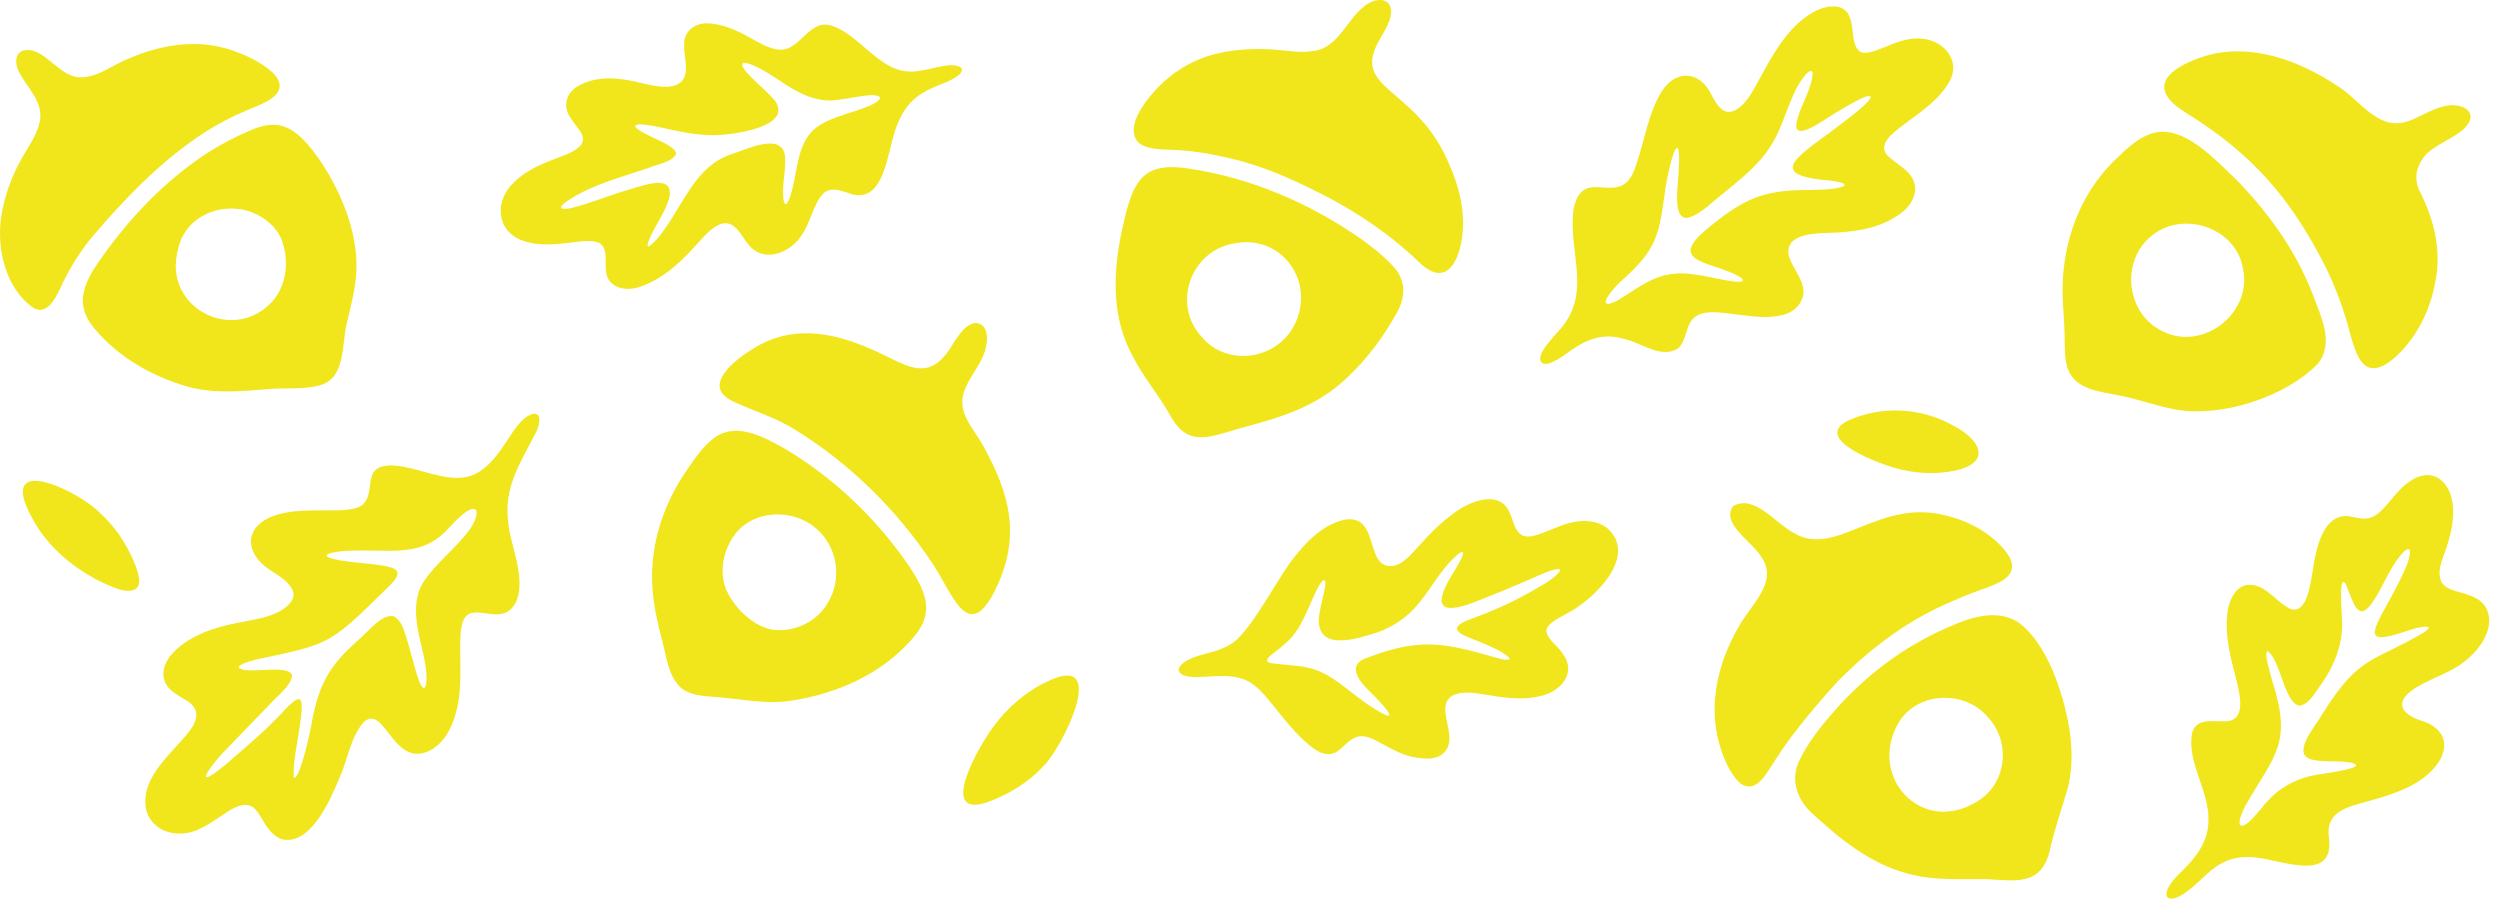 <svg width="153" height="55" viewBox="0 0 153 55" fill="none" xmlns="http://www.w3.org/2000/svg">
<path d="M60.764 44.516C60.028 45.477 57.299 50.118 60.389 49.11C61.688 48.642 62.931 47.903 63.867 46.878C64.965 45.838 67.963 39.876 64.144 41.683C62.798 42.305 61.645 43.305 60.783 44.491L60.764 44.517V44.516Z" fill="#F1E61C"/>
<path d="M55.692 34.728C53.71 31.79 51.018 29.22 47.947 27.41C46.575 26.644 44.9 25.784 43.578 26.901C42.984 27.379 42.507 28.079 42.063 28.724C40.877 30.427 40.064 32.497 39.934 34.56C39.809 36.093 40.1 37.602 40.494 39.081C40.784 40.115 40.867 41.315 41.634 42.057C42.206 42.567 43.02 42.591 43.753 42.653C45.324 42.764 46.988 43.148 48.54 42.863C51.239 42.437 53.89 41.26 55.727 39.21C56.2 38.695 56.632 38.078 56.675 37.364V37.334C56.729 36.383 56.19 35.506 55.692 34.728ZM50.513 37.132L50.492 37.159C49.81 38.114 48.592 38.655 47.428 38.555C46.238 38.441 44.976 37.303 44.441 36.077C43.979 34.953 44.292 33.597 45.013 32.655C45.712 31.757 46.912 31.373 48.03 31.512C50.765 31.838 52.061 34.899 50.513 37.132Z" fill="#F1E61C"/>
<path d="M61.025 35.866C59.238 39.691 58.284 36.212 57.002 34.387C54.837 31.154 51.996 28.361 48.695 26.324C47.524 25.566 46.136 25.165 44.864 24.567C42.841 23.609 45.049 21.966 46.139 21.307C48.388 19.917 50.809 20.28 53.185 21.312C55.429 22.229 56.815 23.749 58.419 20.883L58.44 20.854C58.761 20.397 59.098 19.878 59.649 19.771C60.496 19.742 60.513 20.788 60.265 21.527C59.895 22.704 58.649 23.698 58.934 25.015C59.088 25.779 59.75 26.512 60.216 27.358C61.789 30.246 62.461 32.734 61.025 35.866Z" fill="#F1E61C"/>
<path d="M148.474 9.451C147.861 10.141 147.716 10.938 148.072 11.675C148.948 13.382 149.444 15.334 149.041 17.26C148.756 18.862 148.027 20.38 146.935 21.526C146.121 22.37 145.037 23.105 144.365 21.904C143.966 21.169 143.802 20.207 143.537 19.399C143.232 18.386 142.844 17.406 142.373 16.428C140.176 12.085 137.861 9.432 133.712 6.857L133.682 6.836C131.099 5.207 133.095 4.007 134.975 3.423C137.702 2.608 140.648 3.673 142.957 5.202C144.325 5.984 145.438 7.953 147.199 7.467C147.925 7.282 148.709 6.706 149.513 6.52C150.6 6.195 151.855 6.848 150.794 7.881C150.137 8.493 149.122 8.801 148.474 9.451Z" fill="#F1E61C"/>
<path d="M141.519 17.959C140.474 15.294 138.853 13.058 136.905 11.038C135.613 9.828 133.596 7.517 131.638 8.183C130.843 8.454 130.185 9.063 129.592 9.646C127.138 11.916 126.065 15.232 126.248 18.503V18.538C126.283 19.131 126.333 19.728 126.349 20.324C126.383 21.258 126.3 22.228 126.705 22.896C127.292 23.871 128.554 23.963 129.564 24.177C130.75 24.388 131.859 24.819 133.048 25.044C135.877 25.597 139.865 24.314 141.851 22.259C142.895 20.98 142.008 19.295 141.519 17.959ZM132.283 20.241C130.076 19.129 129.775 15.901 131.725 14.395L131.752 14.374C133.653 12.878 136.826 13.952 137.259 16.387C137.902 19.143 134.794 21.578 132.283 20.241Z" fill="#F1E61C"/>
<path d="M16.633 6.014C16.209 6.321 15.622 6.533 15.121 6.744C14.144 7.149 13.299 7.602 12.453 8.148C9.83 9.871 7.666 12.126 5.639 14.495C4.832 15.472 4.175 16.567 3.652 17.715C3.36 18.339 2.845 19.276 2.076 18.86L2.053 18.848C0.308 17.646 -0.267 15.093 0.111 13.047C0.296 11.984 0.671 10.936 1.175 9.98C1.585 9.186 2.167 8.458 2.401 7.592C2.774 6.241 1.588 5.344 1.113 4.304C0.916 3.815 0.927 3.28 1.405 3.095C2.769 2.776 3.595 4.87 5.108 4.726C6.13 4.645 7.004 3.905 7.961 3.549C8.817 3.182 9.733 2.917 10.638 2.782C11.844 2.608 13.049 2.682 14.233 3.087C15.256 3.429 18.287 4.807 16.633 6.014Z" fill="#F1E61C"/>
<path d="M19.533 9.738C18.738 8.642 17.812 7.483 16.459 7.651L16.431 7.654C16.004 7.703 15.581 7.863 15.181 8.036C14.058 8.531 12.9 9.169 11.886 9.914C9.562 11.6 7.606 13.743 5.981 16.109C5.031 17.485 4.644 18.729 5.727 20.048C7.189 21.807 9.164 22.976 11.4 23.638C13.11 24.138 14.886 23.932 16.626 23.797C17.571 23.738 18.615 23.823 19.453 23.612C21.176 23.24 20.889 21.16 21.224 19.787C21.508 18.562 21.85 17.355 21.816 16.09C21.762 13.854 20.786 11.597 19.533 9.738ZM16.809 18.279C14.476 21.16 9.902 18.903 10.896 15.261C11.254 13.473 13.063 12.517 14.774 12.816L14.806 12.821C15.831 13.003 16.892 13.743 17.243 14.701C17.68 15.849 17.57 17.274 16.809 18.279Z" fill="#F1E61C"/>
<path d="M49.616 1.759C49.599 1.762 49.528 1.766 49.559 1.781C49.566 1.781 49.578 1.787 49.585 1.788C49.587 1.787 49.611 1.766 49.623 1.757H49.616V1.759ZM43.796 9.883C43.725 9.883 43.632 9.914 43.613 9.925H43.615C43.635 9.914 43.813 9.892 43.836 9.885H43.838C43.838 9.885 43.825 9.883 43.796 9.885V9.883ZM43.796 9.883C43.725 9.883 43.632 9.914 43.613 9.925H43.615C43.635 9.914 43.813 9.892 43.836 9.885H43.838C43.838 9.885 43.825 9.883 43.796 9.885V9.883ZM43.796 9.883C43.725 9.883 43.632 9.914 43.613 9.925H43.615C43.635 9.914 43.813 9.892 43.836 9.885H43.838C43.838 9.885 43.825 9.883 43.796 9.885V9.883Z" fill="#F1E61C"/>
<path d="M58.768 4.094C58.072 3.789 57.002 4.268 56.228 4.341C53.947 4.751 52.784 2.152 50.845 1.557C49.476 1.149 48.944 3.227 47.606 3.028C47.024 2.966 46.469 2.618 45.951 2.337C45.191 1.899 44.185 1.43 43.285 1.432C42.533 1.398 41.843 1.92 41.869 2.715C41.847 3.244 42.033 3.91 41.964 4.422C41.759 5.729 40.084 5.269 39.184 5.065C37.95 4.758 36.569 4.602 35.427 5.24C34.625 5.665 34.396 6.551 34.968 7.289C35.241 7.767 35.934 8.296 35.574 8.846C35.175 9.351 34.364 9.548 33.768 9.802C32.887 10.134 32.089 10.532 31.475 11.139C30.262 12.233 30.328 14.151 32.006 14.734L32.037 14.744C32.946 15.061 33.938 14.962 34.897 14.85C35.524 14.767 36.157 14.685 36.549 14.825C37.532 15.173 36.645 16.69 37.449 17.342C37.841 17.7 38.432 17.734 38.944 17.618C40.426 17.198 41.569 16.145 42.605 14.997C43.05 14.518 43.539 13.888 44.168 13.689C45.134 13.458 45.434 14.73 46.053 15.222C46.986 16.046 48.5 15.36 49.084 14.353C49.611 13.61 49.76 12.496 50.385 11.851C50.803 11.452 51.344 11.626 51.84 11.782C53.696 12.567 54.152 10.407 54.493 9.05C54.731 8.057 54.992 7.118 55.657 6.362C56.16 5.774 56.865 5.444 57.574 5.164C57.983 5.01 59.233 4.502 58.768 4.094ZM38.498 7.64C38.481 7.64 38.46 7.632 38.439 7.62C38.456 7.625 38.475 7.63 38.498 7.64ZM53.197 6.482L53.169 6.494C51.954 7.014 50.309 7.222 49.537 8.221C48.721 9.261 48.771 10.815 48.365 12.002C48.102 12.79 47.923 12.583 47.926 11.768C47.905 11.099 48.109 10.252 48.045 9.581C47.876 8.048 45.704 9.14 44.702 9.458C44.385 9.567 44.099 9.712 43.838 9.883H43.836C42.557 10.722 41.852 12.22 41 13.541C40.651 14.058 40.231 14.72 39.74 15.057C39.583 15.142 39.599 14.955 39.778 14.556C40.084 13.829 40.781 12.868 40.972 12.057C41.209 10.706 39.623 11.27 38.643 11.557C37.43 11.898 36.245 12.406 35.028 12.716C34.644 12.814 33.991 12.878 34.581 12.396C34.646 12.349 34.712 12.304 34.778 12.263C34.79 12.252 34.802 12.245 34.814 12.239C36.3 11.268 38.099 10.827 39.792 10.241C40.288 10.037 41.075 9.925 41.358 9.47C41.517 9.198 40.76 8.776 40.226 8.543C39.977 8.413 38.482 7.777 38.982 7.628C39.587 7.554 40.715 7.877 41.443 8.017C42.08 8.147 42.708 8.24 43.349 8.265C44.283 8.346 48.239 7.912 47.56 6.402C47.47 5.899 44.899 4.068 45.519 3.845C46.058 3.85 47.055 4.507 47.624 4.87C48.716 5.62 49.924 6.335 51.296 6.108C52.029 6.02 53.117 5.773 53.556 5.835C54.251 5.92 53.553 6.343 53.197 6.48V6.482Z" fill="#F1E61C"/>
<path d="M95.926 37.531C97.578 36.673 100.336 33.974 98.319 32.286C97.841 31.939 97.213 31.842 96.633 31.902C95.834 31.977 95.084 32.362 94.352 32.639C94.008 32.764 93.578 32.904 93.239 32.795C92.617 32.549 92.625 31.683 92.288 31.174C91.594 29.998 89.879 30.732 89.036 31.363L88.981 31.401C88.129 32.018 87.401 32.767 86.703 33.561C86.29 34.005 85.9 34.474 85.309 34.626C83.436 34.916 84.526 31.408 82.261 31.811C80.866 32.131 79.815 33.288 78.986 34.393C77.996 35.776 76.962 37.804 75.881 38.953C75.296 39.612 74.46 39.838 73.631 40.047C73.107 40.184 72.112 40.535 72.132 41.043C72.328 41.552 73.377 41.426 73.95 41.405C74.59 41.367 75.258 41.325 75.881 41.498C76.855 41.747 77.458 42.619 78.108 43.407C82.629 49.176 81.559 43.84 84.227 45.334C84.915 45.683 85.616 46.133 86.387 46.311C87.344 46.515 88.171 46.518 88.585 45.775C88.922 45.016 88.416 44.096 88.454 43.328C88.499 42.24 89.848 42.327 90.636 42.472C91.81 42.653 93.04 42.895 94.212 42.612C95.458 42.378 96.541 41.228 95.641 40.013C95.357 39.52 94.543 39.044 94.654 38.495C94.837 38.045 95.503 37.785 95.926 37.531ZM93.572 36.279C92.453 36.909 91.271 37.424 90.07 37.865C88.594 38.396 89.159 38.723 90.085 39.098C90.662 39.314 91.492 39.65 91.963 39.95C92.8 40.469 92.228 40.435 91.633 40.272C90.078 39.83 88.418 39.318 86.812 39.466C85.724 39.539 84.654 39.885 83.647 40.262C82.497 40.661 83.024 41.509 83.736 42.233C84.74 43.186 86.062 44.677 83.721 43.122C82.779 42.491 81.874 41.599 80.901 41.156C79.954 40.67 78.76 40.741 77.766 40.58C77.441 40.49 77.508 40.336 77.766 40.113C78.073 39.855 78.466 39.581 78.785 39.266C79.774 38.401 80.168 36.769 80.766 35.769C81.18 35.152 81.151 35.762 81.044 36.186C80.933 36.706 80.709 37.478 80.71 38.005C80.738 39.88 83.168 39.06 84.288 38.707C85.141 38.399 85.912 37.92 86.534 37.258C87.514 36.226 88.169 34.749 89.314 33.853C89.952 33.471 89.055 34.846 88.898 35.126C87.505 37.372 88.376 37.642 90.642 36.689C91.487 36.361 92.326 36.016 93.161 35.657C93.766 35.418 95.388 34.584 95.485 34.904V34.913C95.174 35.406 94.405 35.795 93.574 36.279H93.572Z" fill="#F1E61C"/>
<path d="M85.186 16.218C84.645 15.633 83.998 15.132 83.358 14.668C80.213 12.455 76.605 10.898 72.791 10.322C70.121 9.899 69.389 10.871 68.799 13.506C68.132 16.245 67.908 19.235 69.32 21.795L69.335 21.824C69.98 23.105 70.863 24.093 71.557 25.319C72.61 27.33 73.856 26.817 75.677 26.27C78.271 25.563 80.522 24.985 82.523 23.036C83.709 21.914 84.683 20.591 85.478 19.154C86.064 18.132 86.052 17.079 85.186 16.218ZM79.216 19.896L79.2 19.925C78.1 22.03 75.082 22.473 73.529 20.6C71.704 18.608 72.884 15.341 75.513 14.902C78.442 14.295 80.553 17.271 79.216 19.896Z" fill="#F1E61C"/>
<path d="M89.472 14.59C89.223 16.216 88.399 17.552 86.852 16.05C84.856 14.135 82.556 12.653 80.054 11.464C78.41 10.661 76.779 10.004 74.958 9.617C73.878 9.368 72.793 9.207 71.69 9.171C71.025 9.138 70.104 9.146 69.641 8.693L69.623 8.676C68.884 7.751 70.023 6.281 70.691 5.536C71.746 4.384 73.116 3.562 74.652 3.241C75.675 3.018 76.746 2.966 77.787 3.023C78.678 3.073 79.577 3.27 80.457 3.108C81.865 2.907 82.444 1.207 83.474 0.396C84.246 -0.249 85.337 -0.145 85.103 0.996C84.958 1.726 84.345 2.402 84.097 3.135C83.28 5.551 86.833 5.634 88.677 10.021C89.316 11.439 89.703 13.034 89.472 14.59Z" fill="#F1E61C"/>
<path d="M6.116 31.39C4.822 30.047 -0.226 27.629 1.921 31.622C2.793 33.322 4.295 34.621 5.976 35.508C6.548 35.773 8.065 36.604 8.463 35.857C8.61 35.525 8.428 34.88 8.135 34.233C7.659 33.156 6.992 32.181 6.14 31.413L6.114 31.389L6.116 31.39Z" fill="#F1E61C"/>
<path d="M32.913 25.393C32.735 25.21 32.315 25.376 31.917 25.775C31.546 26.135 31.21 26.707 30.892 27.181C30.533 27.716 30.125 28.267 29.617 28.66C27.988 30.022 26 28.601 24.043 28.485C21.997 28.437 23.109 30.126 22.157 30.92L22.138 30.932C21.788 31.164 21.25 31.205 20.797 31.228C19.558 31.261 18.266 31.15 17.087 31.466C14.988 32.02 14.773 33.77 16.598 34.934C17.827 35.677 18.689 36.513 17.084 37.431C16.275 37.856 15.316 37.955 14.424 38.14C12.954 38.439 11.476 38.951 10.474 40.073C10.04 40.588 9.805 41.342 10.203 41.934C10.458 42.33 10.899 42.558 11.296 42.8C12.442 43.411 12.045 44.281 11.307 45.093C10.192 46.399 8.504 47.806 8.974 49.671C9.437 51.045 11.1 51.343 12.333 50.672C12.795 50.444 13.222 50.146 13.65 49.861C16.156 48.109 15.584 50.663 17.215 51.355C19.002 51.798 20.205 48.969 20.782 47.602C21.278 46.49 21.442 45.154 22.242 44.211C23.479 43.058 23.992 46.658 25.971 46.067C27.044 45.742 27.651 44.618 27.912 43.587C28.347 42.05 28.091 40.301 28.193 38.679C28.409 36.53 29.92 38.059 31.062 37.438C31.838 36.95 31.865 35.816 31.736 34.97C31.662 34.449 31.527 33.939 31.399 33.429C30.509 30.296 31.483 29.014 32.842 26.387C33.044 25.914 33.059 25.533 32.913 25.393ZM25.574 36.424C25.308 37.436 25.551 38.508 25.783 39.504C25.961 40.205 26.239 41.481 26.028 42.026C25.94 42.209 25.779 42.055 25.613 41.586C25.397 40.981 25.18 40.049 24.971 39.352C24.773 38.776 24.663 38.05 24.125 37.732C23.408 37.498 22.563 38.641 21.85 39.243C20.087 40.791 19.455 42.041 19.059 44.364L19.052 44.398C18.966 44.856 18.356 47.689 17.988 47.601C17.879 46.717 18.295 45.111 18.425 43.834C18.452 43.513 18.515 43.167 18.416 42.885C18.202 42.43 17.258 43.687 16.716 44.18C15.767 45.14 14.72 45.989 13.707 46.878C11.547 48.623 13.109 46.572 13.819 45.894C14.677 45.005 15.513 44.125 16.368 43.253C16.971 42.572 17.91 41.896 17.866 41.292C17.587 40.673 15.378 41.22 14.747 40.943C14.262 40.744 15.285 40.471 15.592 40.383C20.084 39.421 20.111 39.523 23.448 36.232C23.787 35.862 24.851 35.065 24.022 34.759C23.251 34.489 21.451 34.455 20.529 34.237C19.242 33.953 20.611 33.744 21.074 33.72C21.896 33.659 22.738 33.706 23.569 33.708C24.608 33.73 25.691 33.635 26.526 33.113C27.074 32.793 27.488 32.283 27.925 31.835C28.23 31.541 28.936 30.877 29.168 31.269C29.265 32.793 25.909 34.697 25.574 36.424Z" fill="#F1E61C"/>
<path d="M97.22 11.284C97.22 11.284 97.21 11.298 97.2 11.311C97.225 11.298 97.25 11.284 97.277 11.272C97.253 11.272 97.234 11.272 97.22 11.284Z" fill="#F1E61C"/>
<path d="M117.712 2.378C116.873 2.254 116.058 2.587 115.263 2.916C114.853 3.068 114.35 3.317 113.929 3.203C112.994 2.783 113.842 0.701 112.463 0.412C111.625 0.272 110.751 0.806 110.124 1.349C108.885 2.458 108.154 3.995 107.367 5.404C107.067 5.92 106.725 6.468 106.189 6.748C105.458 7.111 105.071 6.409 104.748 5.818C104.081 4.382 102.629 4.201 101.732 5.539C100.854 6.918 100.664 8.597 100.115 10.139C99.239 12.999 96.918 9.963 96.306 12.757C95.924 15.535 97.587 18.03 95.245 20.41C94.851 20.892 94.208 21.521 94.26 22.045L94.264 22.058C94.469 22.594 95.371 21.976 95.745 21.732C96.806 20.925 97.9 20.326 99.27 20.714C100.388 20.913 101.57 21.969 102.659 21.349C103.142 20.971 103.153 20.228 103.447 19.726C103.906 18.912 105.076 19.102 105.887 19.195C107.426 19.379 109.896 19.872 110.359 18.07C110.511 17.193 109.669 16.429 109.472 15.64C109.22 14.3 111.031 14.286 111.954 14.25C113.436 14.203 114.922 14.02 116.156 13.176C117.181 12.522 117.67 11.327 116.632 10.416C116.336 10.144 115.963 9.916 115.702 9.69C115.021 9.173 115.327 8.611 115.882 8.125C117.02 7.163 118.456 6.402 119.241 5.102C120.058 3.845 119.077 2.534 117.712 2.378ZM114.473 6.008C114.095 6.575 112.807 7.483 112.056 8.057C109.763 9.731 108.204 10.755 112.073 11.059C112.279 11.095 113.087 11.194 112.845 11.388C112.23 11.647 111.138 11.611 110.196 11.637C109.239 11.652 108.273 11.765 107.38 12.121C106.517 12.458 105.726 13.01 104.993 13.586C104.433 14.023 103.88 14.487 103.628 14.876C103.047 15.746 104.158 16.057 104.879 16.297C105.392 16.465 105.983 16.664 106.403 16.908C106.704 17.072 106.799 17.253 106.398 17.247C105.356 17.214 103.704 16.607 102.472 16.754C101.207 16.832 100.115 17.7 99.097 18.327C98.622 18.606 98.065 18.801 98.35 18.224C98.563 17.862 98.831 17.585 99.14 17.269L99.164 17.245C101.483 15.213 101.528 14.378 101.943 11.403C102.087 10.587 102.292 9.69 102.462 9.299C102.505 9.207 102.55 9.07 102.646 9.057C102.738 9.105 102.728 9.221 102.75 9.351C102.781 9.688 102.755 10.07 102.735 10.459C102.748 11.142 102.258 13.565 103.358 13.319C104.155 13.056 104.817 12.323 105.489 11.815C106.548 10.938 107.63 10.11 108.347 8.965C109.12 7.805 109.426 6.226 110.132 5.083C110.264 4.879 110.749 4.104 110.936 4.422C110.924 5.313 110.279 6.324 110.039 7.16C109.4 9.109 111.803 7.167 112.482 6.822C112.737 6.672 114.665 5.479 114.473 6.008Z" fill="#F1E61C"/>
<path d="M123.131 34.797C122.986 35.548 121.89 35.847 121.194 36.106C120.425 36.381 119.68 36.699 118.972 37.021C116.516 38.128 114.389 39.769 112.521 41.645C111.499 42.75 110.527 43.916 109.609 45.114C109.234 45.621 108.88 46.143 108.544 46.669C108.119 47.295 107.563 48.453 106.695 48.054C106.12 47.772 105.607 46.708 105.37 46.001C104.47 43.456 105.043 40.715 106.405 38.366C107.108 37.042 108.925 35.591 107.755 34.034C107.262 33.18 105.275 32.015 106.072 30.977C107.349 30.214 108.698 32.065 109.78 32.615C112.419 34.225 115.075 30.271 119.429 31.645L119.466 31.653C120.596 31.977 121.662 32.573 122.44 33.391C122.791 33.768 123.212 34.261 123.131 34.797Z" fill="#F1E61C"/>
<path d="M113.066 25.756C110.836 26.908 115.256 28.481 116.194 28.698C117.295 28.98 118.496 29.047 119.659 28.8C121.938 28.295 121.181 26.892 119.573 26.066C117.604 24.943 115.194 24.802 113.096 25.741L113.066 25.756Z" fill="#F1E61C"/>
<path d="M126.633 44.524C126.258 42.368 125.28 39.367 123.537 38.1C121.992 37.099 120.105 37.975 118.594 38.676L118.562 38.691C116.089 39.878 113.967 41.55 112.168 43.618C111.382 44.529 110.676 45.415 110.165 46.456C109.562 47.58 109.907 48.811 110.801 49.683C112.525 51.277 114.38 52.834 116.742 53.461C118.316 53.904 119.961 53.786 121.568 53.802C123.376 53.904 124.893 54.21 125.432 52.116C125.714 50.814 126.186 49.482 126.554 48.201C126.848 47.026 126.832 45.804 126.633 44.524ZM120.939 49.086C117.571 51.118 114.293 47.518 116.184 44.248L116.201 44.22C117.323 42.34 120.2 42.214 121.606 43.836C123.11 45.37 122.837 48.009 120.939 49.086Z" fill="#F1E61C"/>
<path d="M152.184 37.27C151.847 36.545 150.94 36.362 150.247 36.163C149.882 36.051 149.601 35.906 149.449 35.669L149.437 35.651C149.051 34.884 149.578 34.107 149.831 33.166C150.015 32.565 150.14 31.935 150.126 31.304C150.162 29.644 148.965 28.366 147.401 29.518C146.57 30.073 146 31.237 145.225 31.626C144.821 31.826 144.375 31.71 143.95 31.634C143.129 31.408 142.485 31.916 142.137 32.668C141.757 33.431 141.629 34.355 141.491 35.23C141.33 36.132 141.081 37.548 140.197 37.273C139.405 36.936 138.79 35.935 137.895 35.807C136.848 35.619 136.352 36.807 136.302 37.68C136.177 38.967 136.502 40.215 136.822 41.443C137.045 42.366 137.501 43.959 136.359 44.132C135.588 44.218 134.458 43.841 134.161 44.841C133.799 46.645 135.267 48.49 135.153 50.281C135.144 51.485 134.387 52.496 133.549 53.295C133.288 53.553 133.029 53.814 132.854 54.072C132.341 54.786 132.579 55.289 133.457 54.814C134.349 54.323 135.056 53.311 135.977 52.828C136.592 52.484 137.304 52.398 138.004 52.476C139.583 52.607 142.879 54.074 142.533 51.291C142.281 49.622 143.732 49.372 145.004 49.017C146.584 48.571 148.339 48.021 149.267 46.612C149.967 45.458 149.471 44.502 148.192 44.108C147.221 43.791 146.499 43.174 147.482 42.344C148.514 41.548 149.9 41.272 150.909 40.419C151.802 39.705 152.708 38.43 152.184 37.27ZM148.381 38.683C145.179 40.578 144.401 40.061 142.125 43.703C141.799 44.32 140.259 46.036 141.361 46.446C142.028 46.681 143.126 46.523 143.836 46.67C145.11 46.935 142.638 47.276 142.056 47.374C140.554 47.565 139.331 48.244 138.413 49.455C138.089 49.804 137.447 50.686 137.098 50.51C136.95 50.228 137.257 49.657 137.428 49.29C139.262 46.124 140.292 45.481 139.051 41.64C138.961 41.273 138.505 39.831 138.79 39.855L138.797 39.859C139.583 40.445 139.832 43.145 140.767 43.188C141.356 43.049 141.6 42.492 141.996 41.963C142.87 40.76 143.449 39.312 143.326 37.801C143.309 37.337 143.122 35.195 143.532 35.691C144.066 36.857 144.289 38.465 145.462 36.45C145.968 35.581 146.435 34.425 147.145 33.737C147.681 33.286 147.532 34.102 147.152 34.925C146.915 35.449 146.646 35.965 146.373 36.473C146.02 37.128 145.59 37.849 145.417 38.339C145.348 38.531 145.322 38.685 145.346 38.79C145.507 39.423 147.633 38.401 148.172 38.387C148.597 38.299 148.839 38.366 148.381 38.683Z" fill="#F1E61C"/>
</svg>

